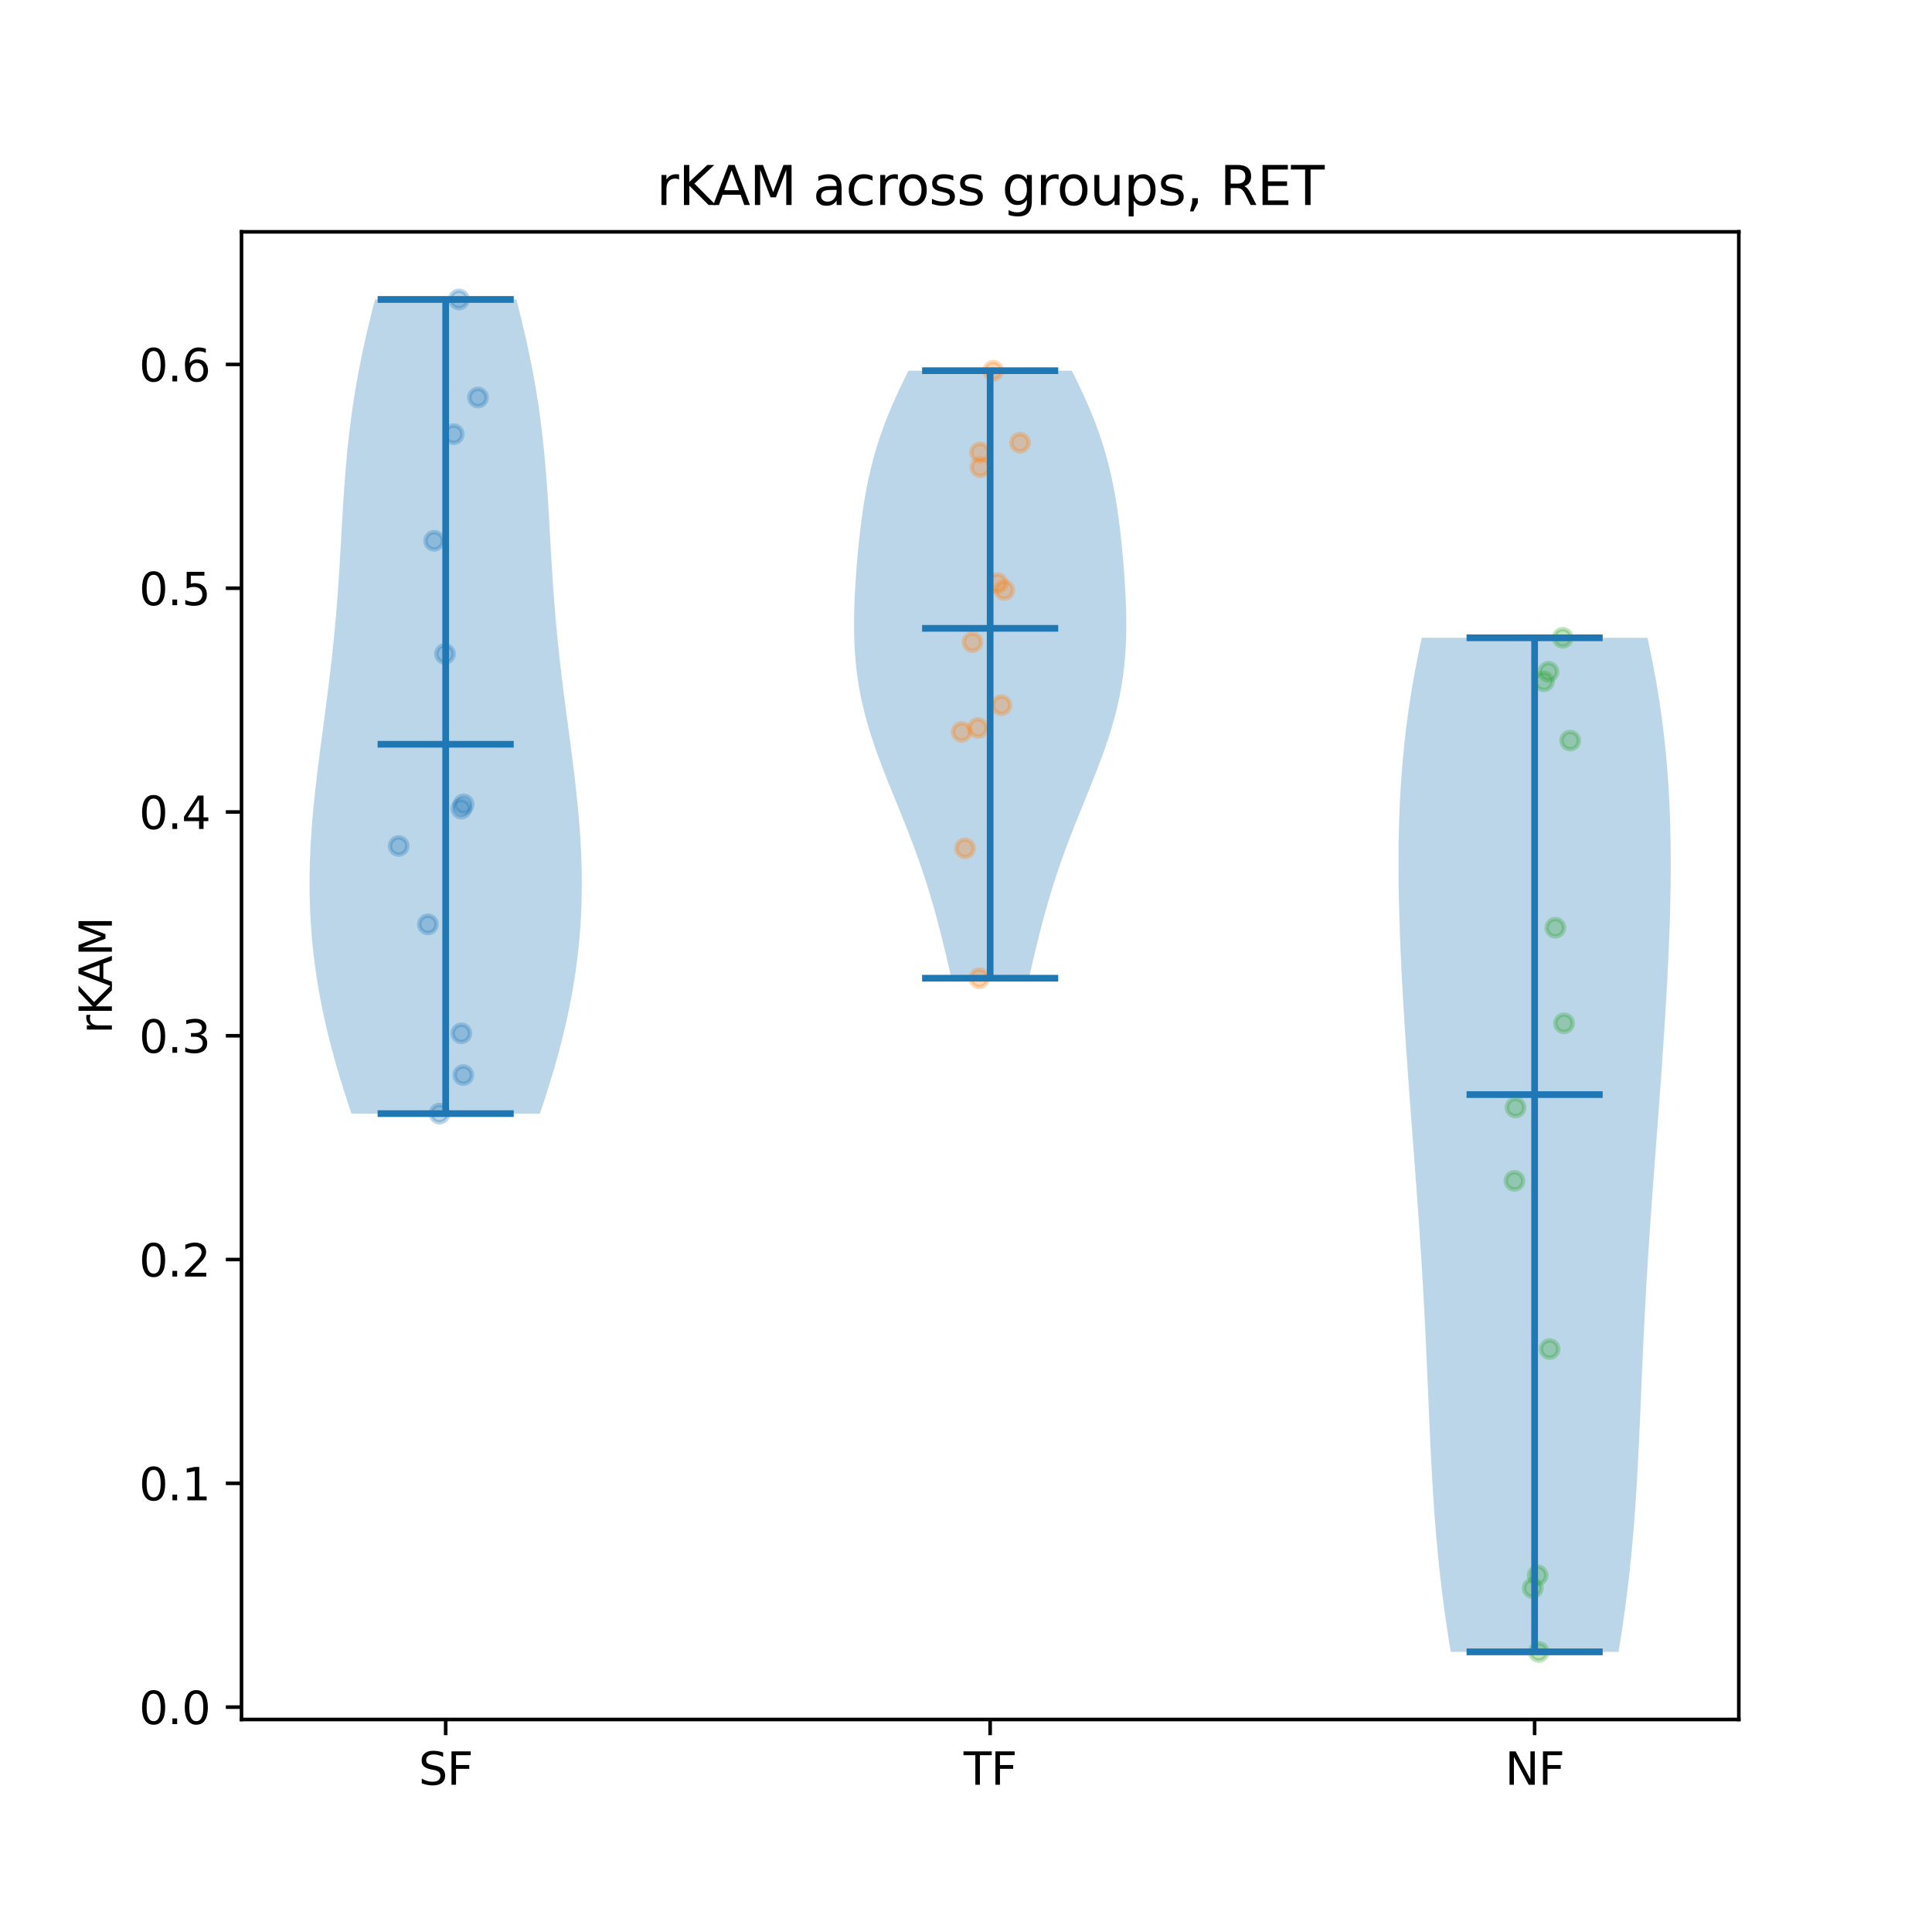 <?xml version="1.0" encoding="utf-8" standalone="no"?>
<!DOCTYPE svg PUBLIC "-//W3C//DTD SVG 1.1//EN"
  "http://www.w3.org/Graphics/SVG/1.1/DTD/svg11.dtd">
<svg xmlns:xlink="http://www.w3.org/1999/xlink" width="432pt" height="432pt" viewBox="0 0 432 432" xmlns="http://www.w3.org/2000/svg" version="1.1">
 <defs>
  <style type="text/css">*{stroke-linejoin: round; stroke-linecap: butt}</style>
 </defs>
 <g id="figure_1">
  <g id="patch_1">
   <path d="M 0 432 
L 432 432 
L 432 0 
L 0 0 
z
" style="fill: #ffffff"/>
  </g>
  <g id="axes_1">
   <g id="patch_2">
    <path d="M 54 384.48 
L 388.8 384.48 
L 388.8 51.84 
L 54 51.84 
z
" style="fill: #ffffff"/>
   </g>
   <g id="PolyCollection_1">
    <path d="M 120.727 249.004 
L 78.582 249.004 
L 77.968 247.165 
L 77.367 245.326 
L 76.781 243.487 
L 76.211 241.649 
L 75.658 239.81 
L 75.123 237.971 
L 74.608 236.132 
L 74.112 234.293 
L 73.638 232.455 
L 73.186 230.616 
L 72.756 228.777 
L 72.35 226.938 
L 71.967 225.099 
L 71.609 223.26 
L 71.275 221.422 
L 70.966 219.583 
L 70.682 217.744 
L 70.423 215.905 
L 70.19 214.066 
L 69.982 212.227 
L 69.799 210.389 
L 69.642 208.55 
L 69.51 206.711 
L 69.403 204.872 
L 69.321 203.033 
L 69.263 201.194 
L 69.229 199.356 
L 69.218 197.517 
L 69.23 195.678 
L 69.265 193.839 
L 69.321 192 
L 69.397 190.161 
L 69.493 188.323 
L 69.609 186.484 
L 69.741 184.645 
L 69.891 182.806 
L 70.056 180.967 
L 70.236 179.129 
L 70.428 177.29 
L 70.632 175.451 
L 70.846 173.612 
L 71.069 171.773 
L 71.299 169.934 
L 71.535 168.096 
L 71.775 166.257 
L 72.018 164.418 
L 72.262 162.579 
L 72.507 160.74 
L 72.75 158.901 
L 72.99 157.063 
L 73.226 155.224 
L 73.458 153.385 
L 73.683 151.546 
L 73.902 149.707 
L 74.113 147.868 
L 74.316 146.03 
L 74.51 144.191 
L 74.695 142.352 
L 74.87 140.513 
L 75.037 138.674 
L 75.194 136.835 
L 75.342 134.997 
L 75.482 133.158 
L 75.614 131.319 
L 75.739 129.48 
L 75.858 127.641 
L 75.972 125.802 
L 76.081 123.964 
L 76.187 122.125 
L 76.292 120.286 
L 76.396 118.447 
L 76.502 116.608 
L 76.61 114.77 
L 76.722 112.931 
L 76.84 111.092 
L 76.964 109.253 
L 77.097 107.414 
L 77.24 105.575 
L 77.394 103.737 
L 77.56 101.898 
L 77.74 100.059 
L 77.934 98.22 
L 78.144 96.381 
L 78.371 94.542 
L 78.615 92.704 
L 78.876 90.865 
L 79.155 89.026 
L 79.453 87.187 
L 79.769 85.348 
L 80.103 83.509 
L 80.456 81.671 
L 80.826 79.832 
L 81.213 77.993 
L 81.618 76.154 
L 82.038 74.315 
L 82.472 72.476 
L 82.921 70.638 
L 83.383 68.799 
L 83.856 66.96 
L 115.453 66.96 
L 115.453 66.96 
L 115.926 68.799 
L 116.388 70.638 
L 116.837 72.476 
L 117.272 74.315 
L 117.692 76.154 
L 118.096 77.993 
L 118.483 79.832 
L 118.854 81.671 
L 119.206 83.509 
L 119.54 85.348 
L 119.856 87.187 
L 120.154 89.026 
L 120.433 90.865 
L 120.695 92.704 
L 120.938 94.542 
L 121.165 96.381 
L 121.375 98.22 
L 121.569 100.059 
L 121.749 101.898 
L 121.915 103.737 
L 122.069 105.575 
L 122.212 107.414 
L 122.345 109.253 
L 122.469 111.092 
L 122.587 112.931 
L 122.699 114.77 
L 122.807 116.608 
L 122.913 118.447 
L 123.017 120.286 
L 123.122 122.125 
L 123.228 123.964 
L 123.337 125.802 
L 123.451 127.641 
L 123.57 129.48 
L 123.695 131.319 
L 123.827 133.158 
L 123.967 134.997 
L 124.115 136.835 
L 124.272 138.674 
L 124.439 140.513 
L 124.614 142.352 
L 124.799 144.191 
L 124.993 146.03 
L 125.196 147.868 
L 125.407 149.707 
L 125.626 151.546 
L 125.851 153.385 
L 126.083 155.224 
L 126.319 157.063 
L 126.559 158.901 
L 126.802 160.74 
L 127.047 162.579 
L 127.291 164.418 
L 127.534 166.257 
L 127.774 168.096 
L 128.01 169.934 
L 128.24 171.773 
L 128.463 173.612 
L 128.677 175.451 
L 128.881 177.29 
L 129.074 179.129 
L 129.253 180.967 
L 129.418 182.806 
L 129.568 184.645 
L 129.701 186.484 
L 129.816 188.323 
L 129.912 190.161 
L 129.989 192 
L 130.044 193.839 
L 130.079 195.678 
L 130.091 197.517 
L 130.08 199.356 
L 130.046 201.194 
L 129.988 203.033 
L 129.906 204.872 
L 129.799 206.711 
L 129.667 208.55 
L 129.51 210.389 
L 129.327 212.227 
L 129.12 214.066 
L 128.886 215.905 
L 128.628 217.744 
L 128.344 219.583 
L 128.034 221.422 
L 127.7 223.26 
L 127.342 225.099 
L 126.959 226.938 
L 126.553 228.777 
L 126.123 230.616 
L 125.671 232.455 
L 125.197 234.293 
L 124.701 236.132 
L 124.186 237.971 
L 123.651 239.81 
L 123.098 241.649 
L 122.528 243.487 
L 121.942 245.326 
L 121.341 247.165 
L 120.727 249.004 
z
" clip-path="url(#p1bd53aad60)" style="fill: #1f77b4; fill-opacity: 0.3"/>
   </g>
   <g id="PolyCollection_2">
    <path d="M 230.074 218.734 
L 212.726 218.734 
L 212.415 217.362 
L 212.1 215.99 
L 211.781 214.618 
L 211.458 213.245 
L 211.129 211.873 
L 210.794 210.501 
L 210.452 209.129 
L 210.102 207.757 
L 209.744 206.385 
L 209.377 205.013 
L 209 203.64 
L 208.611 202.268 
L 208.212 200.896 
L 207.8 199.524 
L 207.376 198.152 
L 206.939 196.78 
L 206.489 195.407 
L 206.026 194.035 
L 205.55 192.663 
L 205.061 191.291 
L 204.56 189.919 
L 204.048 188.547 
L 203.525 187.175 
L 202.993 185.802 
L 202.452 184.43 
L 201.904 183.058 
L 201.351 181.686 
L 200.795 180.314 
L 200.237 178.942 
L 199.678 177.57 
L 199.123 176.197 
L 198.571 174.825 
L 198.027 173.453 
L 197.491 172.081 
L 196.966 170.709 
L 196.454 169.337 
L 195.958 167.965 
L 195.478 166.592 
L 195.018 165.22 
L 194.578 163.848 
L 194.16 162.476 
L 193.767 161.104 
L 193.398 159.732 
L 193.054 158.36 
L 192.738 156.987 
L 192.448 155.615 
L 192.185 154.243 
L 191.95 152.871 
L 191.742 151.499 
L 191.56 150.127 
L 191.405 148.754 
L 191.275 147.382 
L 191.169 146.01 
L 191.087 144.638 
L 191.026 143.266 
L 190.986 141.894 
L 190.966 140.522 
L 190.964 139.149 
L 190.978 137.777 
L 191.007 136.405 
L 191.05 135.033 
L 191.106 133.661 
L 191.173 132.289 
L 191.251 130.917 
L 191.338 129.544 
L 191.434 128.172 
L 191.539 126.8 
L 191.652 125.428 
L 191.773 124.056 
L 191.902 122.684 
L 192.039 121.312 
L 192.186 119.939 
L 192.342 118.567 
L 192.51 117.195 
L 192.688 115.823 
L 192.88 114.451 
L 193.086 113.079 
L 193.307 111.707 
L 193.546 110.334 
L 193.802 108.962 
L 194.079 107.59 
L 194.376 106.218 
L 194.696 104.846 
L 195.04 103.474 
L 195.407 102.101 
L 195.8 100.729 
L 196.219 99.357 
L 196.664 97.985 
L 197.136 96.613 
L 197.633 95.241 
L 198.156 93.869 
L 198.705 92.496 
L 199.277 91.124 
L 199.873 89.752 
L 200.49 88.38 
L 201.126 87.008 
L 201.781 85.636 
L 202.452 84.264 
L 203.136 82.891 
L 239.664 82.891 
L 239.664 82.891 
L 240.348 84.264 
L 241.019 85.636 
L 241.674 87.008 
L 242.31 88.38 
L 242.927 89.752 
L 243.523 91.124 
L 244.095 92.496 
L 244.644 93.869 
L 245.167 95.241 
L 245.664 96.613 
L 246.136 97.985 
L 246.581 99.357 
L 247 100.729 
L 247.393 102.101 
L 247.76 103.474 
L 248.104 104.846 
L 248.424 106.218 
L 248.721 107.59 
L 248.998 108.962 
L 249.254 110.334 
L 249.493 111.707 
L 249.714 113.079 
L 249.92 114.451 
L 250.112 115.823 
L 250.29 117.195 
L 250.458 118.567 
L 250.614 119.939 
L 250.761 121.312 
L 250.898 122.684 
L 251.027 124.056 
L 251.148 125.428 
L 251.261 126.8 
L 251.366 128.172 
L 251.462 129.544 
L 251.549 130.917 
L 251.627 132.289 
L 251.694 133.661 
L 251.75 135.033 
L 251.793 136.405 
L 251.822 137.777 
L 251.836 139.149 
L 251.834 140.522 
L 251.814 141.894 
L 251.774 143.266 
L 251.713 144.638 
L 251.631 146.01 
L 251.525 147.382 
L 251.395 148.754 
L 251.24 150.127 
L 251.058 151.499 
L 250.85 152.871 
L 250.615 154.243 
L 250.352 155.615 
L 250.062 156.987 
L 249.746 158.36 
L 249.402 159.732 
L 249.033 161.104 
L 248.64 162.476 
L 248.222 163.848 
L 247.782 165.22 
L 247.322 166.592 
L 246.842 167.965 
L 246.346 169.337 
L 245.834 170.709 
L 245.309 172.081 
L 244.773 173.453 
L 244.229 174.825 
L 243.677 176.197 
L 243.122 177.57 
L 242.563 178.942 
L 242.005 180.314 
L 241.449 181.686 
L 240.896 183.058 
L 240.348 184.43 
L 239.807 185.802 
L 239.275 187.175 
L 238.752 188.547 
L 238.24 189.919 
L 237.739 191.291 
L 237.25 192.663 
L 236.774 194.035 
L 236.311 195.407 
L 235.861 196.78 
L 235.424 198.152 
L 235 199.524 
L 234.588 200.896 
L 234.189 202.268 
L 233.8 203.64 
L 233.423 205.013 
L 233.056 206.385 
L 232.698 207.757 
L 232.348 209.129 
L 232.006 210.501 
L 231.671 211.873 
L 231.342 213.245 
L 231.019 214.618 
L 230.7 215.99 
L 230.385 217.362 
L 230.074 218.734 
z
" clip-path="url(#p1bd53aad60)" style="fill: #1f77b4; fill-opacity: 0.3"/>
   </g>
   <g id="PolyCollection_3">
    <path d="M 361.901 369.36 
L 324.39 369.36 
L 324.016 367.07 
L 323.659 364.779 
L 323.318 362.489 
L 322.995 360.199 
L 322.689 357.909 
L 322.4 355.618 
L 322.127 353.328 
L 321.872 351.038 
L 321.633 348.747 
L 321.41 346.457 
L 321.202 344.167 
L 321.008 341.877 
L 320.828 339.586 
L 320.661 337.296 
L 320.505 335.006 
L 320.36 332.715 
L 320.225 330.425 
L 320.098 328.135 
L 319.979 325.845 
L 319.866 323.554 
L 319.758 321.264 
L 319.654 318.974 
L 319.553 316.683 
L 319.455 314.393 
L 319.357 312.103 
L 319.259 309.812 
L 319.16 307.522 
L 319.059 305.232 
L 318.957 302.942 
L 318.851 300.651 
L 318.742 298.361 
L 318.629 296.071 
L 318.512 293.78 
L 318.39 291.49 
L 318.264 289.2 
L 318.133 286.91 
L 317.997 284.619 
L 317.857 282.329 
L 317.712 280.039 
L 317.562 277.748 
L 317.409 275.458 
L 317.251 273.168 
L 317.091 270.878 
L 316.927 268.587 
L 316.761 266.297 
L 316.592 264.007 
L 316.422 261.716 
L 316.25 259.426 
L 316.078 257.136 
L 315.905 254.846 
L 315.733 252.555 
L 315.561 250.265 
L 315.39 247.975 
L 315.22 245.684 
L 315.052 243.394 
L 314.887 241.104 
L 314.724 238.814 
L 314.564 236.523 
L 314.408 234.233 
L 314.255 231.943 
L 314.106 229.652 
L 313.962 227.362 
L 313.824 225.072 
L 313.69 222.782 
L 313.562 220.491 
L 313.441 218.201 
L 313.327 215.911 
L 313.22 213.62 
L 313.121 211.33 
L 313.031 209.04 
L 312.951 206.749 
L 312.88 204.459 
L 312.821 202.169 
L 312.773 199.879 
L 312.738 197.588 
L 312.716 195.298 
L 312.709 193.008 
L 312.717 190.717 
L 312.742 188.427 
L 312.784 186.137 
L 312.845 183.847 
L 312.925 181.556 
L 313.025 179.266 
L 313.146 176.976 
L 313.29 174.685 
L 313.456 172.395 
L 313.647 170.105 
L 313.861 167.815 
L 314.101 165.524 
L 314.366 163.234 
L 314.657 160.944 
L 314.973 158.653 
L 315.316 156.363 
L 315.685 154.073 
L 316.08 151.783 
L 316.5 149.492 
L 316.946 147.202 
L 317.415 144.912 
L 317.909 142.621 
L 368.382 142.621 
L 368.382 142.621 
L 368.875 144.912 
L 369.345 147.202 
L 369.791 149.492 
L 370.211 151.783 
L 370.606 154.073 
L 370.975 156.363 
L 371.318 158.653 
L 371.634 160.944 
L 371.925 163.234 
L 372.19 165.524 
L 372.43 167.815 
L 372.644 170.105 
L 372.834 172.395 
L 373.001 174.685 
L 373.145 176.976 
L 373.266 179.266 
L 373.366 181.556 
L 373.446 183.847 
L 373.507 186.137 
L 373.549 188.427 
L 373.574 190.717 
L 373.582 193.008 
L 373.575 195.298 
L 373.553 197.588 
L 373.518 199.879 
L 373.47 202.169 
L 373.411 204.459 
L 373.34 206.749 
L 373.26 209.04 
L 373.17 211.33 
L 373.071 213.62 
L 372.964 215.911 
L 372.85 218.201 
L 372.728 220.491 
L 372.601 222.782 
L 372.467 225.072 
L 372.328 227.362 
L 372.185 229.652 
L 372.036 231.943 
L 371.883 234.233 
L 371.727 236.523 
L 371.567 238.814 
L 371.404 241.104 
L 371.238 243.394 
L 371.071 245.684 
L 370.901 247.975 
L 370.73 250.265 
L 370.558 252.555 
L 370.385 254.846 
L 370.213 257.136 
L 370.04 259.426 
L 369.869 261.716 
L 369.699 264.007 
L 369.53 266.297 
L 369.364 268.587 
L 369.2 270.878 
L 369.04 273.168 
L 368.882 275.458 
L 368.729 277.748 
L 368.579 280.039 
L 368.434 282.329 
L 368.294 284.619 
L 368.158 286.91 
L 368.027 289.2 
L 367.901 291.49 
L 367.779 293.78 
L 367.662 296.071 
L 367.549 298.361 
L 367.44 300.651 
L 367.334 302.942 
L 367.231 305.232 
L 367.131 307.522 
L 367.032 309.812 
L 366.934 312.103 
L 366.836 314.393 
L 366.737 316.683 
L 366.637 318.974 
L 366.533 321.264 
L 366.425 323.554 
L 366.312 325.845 
L 366.193 328.135 
L 366.066 330.425 
L 365.931 332.715 
L 365.786 335.006 
L 365.63 337.296 
L 365.463 339.586 
L 365.283 341.877 
L 365.089 344.167 
L 364.881 346.457 
L 364.658 348.747 
L 364.419 351.038 
L 364.164 353.328 
L 363.891 355.618 
L 363.602 357.909 
L 363.296 360.199 
L 362.973 362.489 
L 362.632 364.779 
L 362.275 367.07 
L 361.901 369.36 
z
" clip-path="url(#p1bd53aad60)" style="fill: #1f77b4; fill-opacity: 0.3"/>
   </g>
   <g id="PathCollection_1">
    <defs>
     <path id="mb008dd52c1" d="M 0 1.936 
C 0.514 1.936 1.006 1.732 1.369 1.369 
C 1.732 1.006 1.936 0.514 1.936 0 
C 1.936 -0.514 1.732 -1.006 1.369 -1.369 
C 1.006 -1.732 0.514 -1.936 0 -1.936 
C -0.514 -1.936 -1.006 -1.732 -1.369 -1.369 
C -1.732 -1.006 -1.936 -0.514 -1.936 0 
C -1.936 0.514 -1.732 1.006 -1.369 1.369 
C -1.006 1.732 -0.514 1.936 0 1.936 
z
" style="stroke: #1f77b4; stroke-opacity: 0.3"/>
    </defs>
    <g clip-path="url(#p1bd53aad60)">
     <use xlink:href="#mb008dd52c1" x="97.085" y="120.932" style="fill: #1f77b4; fill-opacity: 0.3; stroke: #1f77b4; stroke-opacity: 0.3"/>
     <use xlink:href="#mb008dd52c1" x="102.632" y="66.96" style="fill: #1f77b4; fill-opacity: 0.3; stroke: #1f77b4; stroke-opacity: 0.3"/>
     <use xlink:href="#mb008dd52c1" x="103.151" y="180.815" style="fill: #1f77b4; fill-opacity: 0.3; stroke: #1f77b4; stroke-opacity: 0.3"/>
     <use xlink:href="#mb008dd52c1" x="106.875" y="88.887" style="fill: #1f77b4; fill-opacity: 0.3; stroke: #1f77b4; stroke-opacity: 0.3"/>
     <use xlink:href="#mb008dd52c1" x="99.495" y="146.209" style="fill: #1f77b4; fill-opacity: 0.3; stroke: #1f77b4; stroke-opacity: 0.3"/>
     <use xlink:href="#mb008dd52c1" x="95.675" y="206.684" style="fill: #1f77b4; fill-opacity: 0.3; stroke: #1f77b4; stroke-opacity: 0.3"/>
     <use xlink:href="#mb008dd52c1" x="103.161" y="231.051" style="fill: #1f77b4; fill-opacity: 0.3; stroke: #1f77b4; stroke-opacity: 0.3"/>
     <use xlink:href="#mb008dd52c1" x="103.593" y="240.389" style="fill: #1f77b4; fill-opacity: 0.3; stroke: #1f77b4; stroke-opacity: 0.3"/>
     <use xlink:href="#mb008dd52c1" x="98.266" y="249.004" style="fill: #1f77b4; fill-opacity: 0.3; stroke: #1f77b4; stroke-opacity: 0.3"/>
     <use xlink:href="#mb008dd52c1" x="103.662" y="179.856" style="fill: #1f77b4; fill-opacity: 0.3; stroke: #1f77b4; stroke-opacity: 0.3"/>
     <use xlink:href="#mb008dd52c1" x="101.446" y="97.087" style="fill: #1f77b4; fill-opacity: 0.3; stroke: #1f77b4; stroke-opacity: 0.3"/>
     <use xlink:href="#mb008dd52c1" x="89.146" y="189.161" style="fill: #1f77b4; fill-opacity: 0.3; stroke: #1f77b4; stroke-opacity: 0.3"/>
    </g>
   </g>
   <g id="PathCollection_2">
    <defs>
     <path id="m1cbf28ea90" d="M 0 1.936 
C 0.514 1.936 1.006 1.732 1.369 1.369 
C 1.732 1.006 1.936 0.514 1.936 0 
C 1.936 -0.514 1.732 -1.006 1.369 -1.369 
C 1.006 -1.732 0.514 -1.936 0 -1.936 
C -0.514 -1.936 -1.006 -1.732 -1.369 -1.369 
C -1.732 -1.006 -1.936 -0.514 -1.936 0 
C -1.936 0.514 -1.732 1.006 -1.369 1.369 
C -1.006 1.732 -0.514 1.936 0 1.936 
z
" style="stroke: #ff7f0e; stroke-opacity: 0.3"/>
    </defs>
    <g clip-path="url(#p1bd53aad60)">
     <use xlink:href="#m1cbf28ea90" x="218.685" y="162.776" style="fill: #ff7f0e; fill-opacity: 0.3; stroke: #ff7f0e; stroke-opacity: 0.3"/>
     <use xlink:href="#m1cbf28ea90" x="228.082" y="98.983" style="fill: #ff7f0e; fill-opacity: 0.3; stroke: #ff7f0e; stroke-opacity: 0.3"/>
     <use xlink:href="#m1cbf28ea90" x="218.954" y="218.734" style="fill: #ff7f0e; fill-opacity: 0.3; stroke: #ff7f0e; stroke-opacity: 0.3"/>
     <use xlink:href="#m1cbf28ea90" x="217.442" y="143.585" style="fill: #ff7f0e; fill-opacity: 0.3; stroke: #ff7f0e; stroke-opacity: 0.3"/>
     <use xlink:href="#m1cbf28ea90" x="223.921" y="157.675" style="fill: #ff7f0e; fill-opacity: 0.3; stroke: #ff7f0e; stroke-opacity: 0.3"/>
     <use xlink:href="#m1cbf28ea90" x="215.782" y="189.677" style="fill: #ff7f0e; fill-opacity: 0.3; stroke: #ff7f0e; stroke-opacity: 0.3"/>
     <use xlink:href="#m1cbf28ea90" x="224.543" y="131.943" style="fill: #ff7f0e; fill-opacity: 0.3; stroke: #ff7f0e; stroke-opacity: 0.3"/>
     <use xlink:href="#m1cbf28ea90" x="219.134" y="101.16" style="fill: #ff7f0e; fill-opacity: 0.3; stroke: #ff7f0e; stroke-opacity: 0.3"/>
     <use xlink:href="#m1cbf28ea90" x="215.024" y="163.649" style="fill: #ff7f0e; fill-opacity: 0.3; stroke: #ff7f0e; stroke-opacity: 0.3"/>
     <use xlink:href="#m1cbf28ea90" x="223.046" y="130.386" style="fill: #ff7f0e; fill-opacity: 0.3; stroke: #ff7f0e; stroke-opacity: 0.3"/>
     <use xlink:href="#m1cbf28ea90" x="219.218" y="104.471" style="fill: #ff7f0e; fill-opacity: 0.3; stroke: #ff7f0e; stroke-opacity: 0.3"/>
     <use xlink:href="#m1cbf28ea90" x="222.094" y="82.891" style="fill: #ff7f0e; fill-opacity: 0.3; stroke: #ff7f0e; stroke-opacity: 0.3"/>
    </g>
   </g>
   <g id="PathCollection_3">
    <defs>
     <path id="m2558a1605b" d="M 0 1.936 
C 0.514 1.936 1.006 1.732 1.369 1.369 
C 1.732 1.006 1.936 0.514 1.936 0 
C 1.936 -0.514 1.732 -1.006 1.369 -1.369 
C 1.006 -1.732 0.514 -1.936 0 -1.936 
C -0.514 -1.936 -1.006 -1.732 -1.369 -1.369 
C -1.732 -1.006 -1.936 -0.514 -1.936 0 
C -1.936 0.514 -1.732 1.006 -1.369 1.369 
C -1.006 1.732 -0.514 1.936 0 1.936 
z
" style="stroke: #2ca02c; stroke-opacity: 0.3"/>
    </defs>
    <g clip-path="url(#p1bd53aad60)">
     <use xlink:href="#m2558a1605b" x="338.878" y="247.633" style="fill: #2ca02c; fill-opacity: 0.3; stroke: #2ca02c; stroke-opacity: 0.3"/>
     <use xlink:href="#m2558a1605b" x="351.097" y="165.588" style="fill: #2ca02c; fill-opacity: 0.3; stroke: #2ca02c; stroke-opacity: 0.3"/>
     <use xlink:href="#m2558a1605b" x="349.718" y="228.81" style="fill: #2ca02c; fill-opacity: 0.3; stroke: #2ca02c; stroke-opacity: 0.3"/>
     <use xlink:href="#m2558a1605b" x="346.497" y="301.659" style="fill: #2ca02c; fill-opacity: 0.3; stroke: #2ca02c; stroke-opacity: 0.3"/>
     <use xlink:href="#m2558a1605b" x="344.064" y="369.36" style="fill: #2ca02c; fill-opacity: 0.3; stroke: #2ca02c; stroke-opacity: 0.3"/>
     <use xlink:href="#m2558a1605b" x="342.728" y="355.125" style="fill: #2ca02c; fill-opacity: 0.3; stroke: #2ca02c; stroke-opacity: 0.3"/>
     <use xlink:href="#m2558a1605b" x="345.216" y="152.34" style="fill: #2ca02c; fill-opacity: 0.3; stroke: #2ca02c; stroke-opacity: 0.3"/>
     <use xlink:href="#m2558a1605b" x="346.243" y="150.207" style="fill: #2ca02c; fill-opacity: 0.3; stroke: #2ca02c; stroke-opacity: 0.3"/>
     <use xlink:href="#m2558a1605b" x="338.641" y="264.042" style="fill: #2ca02c; fill-opacity: 0.3; stroke: #2ca02c; stroke-opacity: 0.3"/>
     <use xlink:href="#m2558a1605b" x="349.428" y="142.621" style="fill: #2ca02c; fill-opacity: 0.3; stroke: #2ca02c; stroke-opacity: 0.3"/>
     <use xlink:href="#m2558a1605b" x="347.78" y="207.439" style="fill: #2ca02c; fill-opacity: 0.3; stroke: #2ca02c; stroke-opacity: 0.3"/>
     <use xlink:href="#m2558a1605b" x="343.824" y="352.236" style="fill: #2ca02c; fill-opacity: 0.3; stroke: #2ca02c; stroke-opacity: 0.3"/>
    </g>
   </g>
   <g id="matplotlib.axis_1">
    <g id="xtick_1">
     <g id="line2d_1">
      <defs>
       <path id="m88f4eb2a83" d="M 0 0 
L 0 3.5 
" style="stroke: #000000; stroke-width: 0.8"/>
      </defs>
      <g>
       <use xlink:href="#m88f4eb2a83" x="99.655" y="384.48" style="stroke: #000000; stroke-width: 0.8"/>
      </g>
     </g>
     <g id="text_1">
      <!-- SF -->
      <g transform="translate(93.605 399.078) scale(0.1 -0.1)">
       <defs>
        <path id="DejaVuSans-53" d="M 3425 4513 
L 3425 3897 
Q 3066 4069 2747 4153 
Q 2428 4238 2131 4238 
Q 1616 4238 1336 4038 
Q 1056 3838 1056 3469 
Q 1056 3159 1242 3001 
Q 1428 2844 1947 2747 
L 2328 2669 
Q 3034 2534 3370 2195 
Q 3706 1856 3706 1288 
Q 3706 609 3251 259 
Q 2797 -91 1919 -91 
Q 1588 -91 1214 -16 
Q 841 59 441 206 
L 441 856 
Q 825 641 1194 531 
Q 1563 422 1919 422 
Q 2459 422 2753 634 
Q 3047 847 3047 1241 
Q 3047 1584 2836 1778 
Q 2625 1972 2144 2069 
L 1759 2144 
Q 1053 2284 737 2584 
Q 422 2884 422 3419 
Q 422 4038 858 4394 
Q 1294 4750 2059 4750 
Q 2388 4750 2728 4690 
Q 3069 4631 3425 4513 
z
" transform="scale(0.016)"/>
        <path id="DejaVuSans-46" d="M 628 4666 
L 3309 4666 
L 3309 4134 
L 1259 4134 
L 1259 2759 
L 3109 2759 
L 3109 2228 
L 1259 2228 
L 1259 0 
L 628 0 
L 628 4666 
z
" transform="scale(0.016)"/>
       </defs>
       <use xlink:href="#DejaVuSans-53"/>
       <use xlink:href="#DejaVuSans-46" x="63.477"/>
      </g>
     </g>
    </g>
    <g id="xtick_2">
     <g id="line2d_2">
      <g>
       <use xlink:href="#m88f4eb2a83" x="221.4" y="384.48" style="stroke: #000000; stroke-width: 0.8"/>
      </g>
     </g>
     <g id="text_2">
      <!-- TF -->
      <g transform="translate(215.47 399.078) scale(0.1 -0.1)">
       <defs>
        <path id="DejaVuSans-54" d="M -19 4666 
L 3928 4666 
L 3928 4134 
L 2272 4134 
L 2272 0 
L 1638 0 
L 1638 4134 
L -19 4134 
L -19 4666 
z
" transform="scale(0.016)"/>
       </defs>
       <use xlink:href="#DejaVuSans-54"/>
       <use xlink:href="#DejaVuSans-46" x="61.084"/>
      </g>
     </g>
    </g>
    <g id="xtick_3">
     <g id="line2d_3">
      <g>
       <use xlink:href="#m88f4eb2a83" x="343.145" y="384.48" style="stroke: #000000; stroke-width: 0.8"/>
      </g>
     </g>
     <g id="text_3">
      <!-- NF -->
      <g transform="translate(336.529 399.078) scale(0.1 -0.1)">
       <defs>
        <path id="DejaVuSans-4e" d="M 628 4666 
L 1478 4666 
L 3547 763 
L 3547 4666 
L 4159 4666 
L 4159 0 
L 3309 0 
L 1241 3903 
L 1241 0 
L 628 0 
L 628 4666 
z
" transform="scale(0.016)"/>
       </defs>
       <use xlink:href="#DejaVuSans-4e"/>
       <use xlink:href="#DejaVuSans-46" x="74.805"/>
      </g>
     </g>
    </g>
   </g>
   <g id="matplotlib.axis_2">
    <g id="ytick_1">
     <g id="line2d_4">
      <defs>
       <path id="m5f462ce414" d="M 0 0 
L -3.5 0 
" style="stroke: #000000; stroke-width: 0.8"/>
      </defs>
      <g>
       <use xlink:href="#m5f462ce414" x="54" y="381.714" style="stroke: #000000; stroke-width: 0.8"/>
      </g>
     </g>
     <g id="text_4">
      <!-- 0.0 -->
      <g transform="translate(31.097 385.513) scale(0.1 -0.1)">
       <defs>
        <path id="DejaVuSans-30" d="M 2034 4250 
Q 1547 4250 1301 3770 
Q 1056 3291 1056 2328 
Q 1056 1369 1301 889 
Q 1547 409 2034 409 
Q 2525 409 2770 889 
Q 3016 1369 3016 2328 
Q 3016 3291 2770 3770 
Q 2525 4250 2034 4250 
z
M 2034 4750 
Q 2819 4750 3233 4129 
Q 3647 3509 3647 2328 
Q 3647 1150 3233 529 
Q 2819 -91 2034 -91 
Q 1250 -91 836 529 
Q 422 1150 422 2328 
Q 422 3509 836 4129 
Q 1250 4750 2034 4750 
z
" transform="scale(0.016)"/>
        <path id="DejaVuSans-2e" d="M 684 794 
L 1344 794 
L 1344 0 
L 684 0 
L 684 794 
z
" transform="scale(0.016)"/>
       </defs>
       <use xlink:href="#DejaVuSans-30"/>
       <use xlink:href="#DejaVuSans-2e" x="63.623"/>
       <use xlink:href="#DejaVuSans-30" x="95.41"/>
      </g>
     </g>
    </g>
    <g id="ytick_2">
     <g id="line2d_5">
      <g>
       <use xlink:href="#m5f462ce414" x="54" y="331.676" style="stroke: #000000; stroke-width: 0.8"/>
      </g>
     </g>
     <g id="text_5">
      <!-- 0.1 -->
      <g transform="translate(31.097 335.475) scale(0.1 -0.1)">
       <defs>
        <path id="DejaVuSans-31" d="M 794 531 
L 1825 531 
L 1825 4091 
L 703 3866 
L 703 4441 
L 1819 4666 
L 2450 4666 
L 2450 531 
L 3481 531 
L 3481 0 
L 794 0 
L 794 531 
z
" transform="scale(0.016)"/>
       </defs>
       <use xlink:href="#DejaVuSans-30"/>
       <use xlink:href="#DejaVuSans-2e" x="63.623"/>
       <use xlink:href="#DejaVuSans-31" x="95.41"/>
      </g>
     </g>
    </g>
    <g id="ytick_3">
     <g id="line2d_6">
      <g>
       <use xlink:href="#m5f462ce414" x="54" y="281.638" style="stroke: #000000; stroke-width: 0.8"/>
      </g>
     </g>
     <g id="text_6">
      <!-- 0.2 -->
      <g transform="translate(31.097 285.437) scale(0.1 -0.1)">
       <defs>
        <path id="DejaVuSans-32" d="M 1228 531 
L 3431 531 
L 3431 0 
L 469 0 
L 469 531 
Q 828 903 1448 1529 
Q 2069 2156 2228 2338 
Q 2531 2678 2651 2914 
Q 2772 3150 2772 3378 
Q 2772 3750 2511 3984 
Q 2250 4219 1831 4219 
Q 1534 4219 1204 4116 
Q 875 4013 500 3803 
L 500 4441 
Q 881 4594 1212 4672 
Q 1544 4750 1819 4750 
Q 2544 4750 2975 4387 
Q 3406 4025 3406 3419 
Q 3406 3131 3298 2873 
Q 3191 2616 2906 2266 
Q 2828 2175 2409 1742 
Q 1991 1309 1228 531 
z
" transform="scale(0.016)"/>
       </defs>
       <use xlink:href="#DejaVuSans-30"/>
       <use xlink:href="#DejaVuSans-2e" x="63.623"/>
       <use xlink:href="#DejaVuSans-32" x="95.41"/>
      </g>
     </g>
    </g>
    <g id="ytick_4">
     <g id="line2d_7">
      <g>
       <use xlink:href="#m5f462ce414" x="54" y="231.6" style="stroke: #000000; stroke-width: 0.8"/>
      </g>
     </g>
     <g id="text_7">
      <!-- 0.3 -->
      <g transform="translate(31.097 235.399) scale(0.1 -0.1)">
       <defs>
        <path id="DejaVuSans-33" d="M 2597 2516 
Q 3050 2419 3304 2112 
Q 3559 1806 3559 1356 
Q 3559 666 3084 287 
Q 2609 -91 1734 -91 
Q 1441 -91 1130 -33 
Q 819 25 488 141 
L 488 750 
Q 750 597 1062 519 
Q 1375 441 1716 441 
Q 2309 441 2620 675 
Q 2931 909 2931 1356 
Q 2931 1769 2642 2001 
Q 2353 2234 1838 2234 
L 1294 2234 
L 1294 2753 
L 1863 2753 
Q 2328 2753 2575 2939 
Q 2822 3125 2822 3475 
Q 2822 3834 2567 4026 
Q 2313 4219 1838 4219 
Q 1578 4219 1281 4162 
Q 984 4106 628 3988 
L 628 4550 
Q 988 4650 1302 4700 
Q 1616 4750 1894 4750 
Q 2613 4750 3031 4423 
Q 3450 4097 3450 3541 
Q 3450 3153 3228 2886 
Q 3006 2619 2597 2516 
z
" transform="scale(0.016)"/>
       </defs>
       <use xlink:href="#DejaVuSans-30"/>
       <use xlink:href="#DejaVuSans-2e" x="63.623"/>
       <use xlink:href="#DejaVuSans-33" x="95.41"/>
      </g>
     </g>
    </g>
    <g id="ytick_5">
     <g id="line2d_8">
      <g>
       <use xlink:href="#m5f462ce414" x="54" y="181.562" style="stroke: #000000; stroke-width: 0.8"/>
      </g>
     </g>
     <g id="text_8">
      <!-- 0.4 -->
      <g transform="translate(31.097 185.361) scale(0.1 -0.1)">
       <defs>
        <path id="DejaVuSans-34" d="M 2419 4116 
L 825 1625 
L 2419 1625 
L 2419 4116 
z
M 2253 4666 
L 3047 4666 
L 3047 1625 
L 3713 1625 
L 3713 1100 
L 3047 1100 
L 3047 0 
L 2419 0 
L 2419 1100 
L 313 1100 
L 313 1709 
L 2253 4666 
z
" transform="scale(0.016)"/>
       </defs>
       <use xlink:href="#DejaVuSans-30"/>
       <use xlink:href="#DejaVuSans-2e" x="63.623"/>
       <use xlink:href="#DejaVuSans-34" x="95.41"/>
      </g>
     </g>
    </g>
    <g id="ytick_6">
     <g id="line2d_9">
      <g>
       <use xlink:href="#m5f462ce414" x="54" y="131.524" style="stroke: #000000; stroke-width: 0.8"/>
      </g>
     </g>
     <g id="text_9">
      <!-- 0.5 -->
      <g transform="translate(31.097 135.324) scale(0.1 -0.1)">
       <defs>
        <path id="DejaVuSans-35" d="M 691 4666 
L 3169 4666 
L 3169 4134 
L 1269 4134 
L 1269 2991 
Q 1406 3038 1543 3061 
Q 1681 3084 1819 3084 
Q 2600 3084 3056 2656 
Q 3513 2228 3513 1497 
Q 3513 744 3044 326 
Q 2575 -91 1722 -91 
Q 1428 -91 1123 -41 
Q 819 9 494 109 
L 494 744 
Q 775 591 1075 516 
Q 1375 441 1709 441 
Q 2250 441 2565 725 
Q 2881 1009 2881 1497 
Q 2881 1984 2565 2268 
Q 2250 2553 1709 2553 
Q 1456 2553 1204 2497 
Q 953 2441 691 2322 
L 691 4666 
z
" transform="scale(0.016)"/>
       </defs>
       <use xlink:href="#DejaVuSans-30"/>
       <use xlink:href="#DejaVuSans-2e" x="63.623"/>
       <use xlink:href="#DejaVuSans-35" x="95.41"/>
      </g>
     </g>
    </g>
    <g id="ytick_7">
     <g id="line2d_10">
      <g>
       <use xlink:href="#m5f462ce414" x="54" y="81.486" style="stroke: #000000; stroke-width: 0.8"/>
      </g>
     </g>
     <g id="text_10">
      <!-- 0.6 -->
      <g transform="translate(31.097 85.286) scale(0.1 -0.1)">
       <defs>
        <path id="DejaVuSans-36" d="M 2113 2584 
Q 1688 2584 1439 2293 
Q 1191 2003 1191 1497 
Q 1191 994 1439 701 
Q 1688 409 2113 409 
Q 2538 409 2786 701 
Q 3034 994 3034 1497 
Q 3034 2003 2786 2293 
Q 2538 2584 2113 2584 
z
M 3366 4563 
L 3366 3988 
Q 3128 4100 2886 4159 
Q 2644 4219 2406 4219 
Q 1781 4219 1451 3797 
Q 1122 3375 1075 2522 
Q 1259 2794 1537 2939 
Q 1816 3084 2150 3084 
Q 2853 3084 3261 2657 
Q 3669 2231 3669 1497 
Q 3669 778 3244 343 
Q 2819 -91 2113 -91 
Q 1303 -91 875 529 
Q 447 1150 447 2328 
Q 447 3434 972 4092 
Q 1497 4750 2381 4750 
Q 2619 4750 2861 4703 
Q 3103 4656 3366 4563 
z
" transform="scale(0.016)"/>
       </defs>
       <use xlink:href="#DejaVuSans-30"/>
       <use xlink:href="#DejaVuSans-2e" x="63.623"/>
       <use xlink:href="#DejaVuSans-36" x="95.41"/>
      </g>
     </g>
    </g>
    <g id="text_11">
     <!-- rKAM -->
     <g transform="translate(25.017 231.141) rotate(-90) scale(0.1 -0.1)">
      <defs>
       <path id="DejaVuSans-72" d="M 2631 2963 
Q 2534 3019 2420 3045 
Q 2306 3072 2169 3072 
Q 1681 3072 1420 2755 
Q 1159 2438 1159 1844 
L 1159 0 
L 581 0 
L 581 3500 
L 1159 3500 
L 1159 2956 
Q 1341 3275 1631 3429 
Q 1922 3584 2338 3584 
Q 2397 3584 2469 3576 
Q 2541 3569 2628 3553 
L 2631 2963 
z
" transform="scale(0.016)"/>
       <path id="DejaVuSans-4b" d="M 628 4666 
L 1259 4666 
L 1259 2694 
L 3353 4666 
L 4166 4666 
L 1850 2491 
L 4331 0 
L 3500 0 
L 1259 2247 
L 1259 0 
L 628 0 
L 628 4666 
z
" transform="scale(0.016)"/>
       <path id="DejaVuSans-41" d="M 2188 4044 
L 1331 1722 
L 3047 1722 
L 2188 4044 
z
M 1831 4666 
L 2547 4666 
L 4325 0 
L 3669 0 
L 3244 1197 
L 1141 1197 
L 716 0 
L 50 0 
L 1831 4666 
z
" transform="scale(0.016)"/>
       <path id="DejaVuSans-4d" d="M 628 4666 
L 1569 4666 
L 2759 1491 
L 3956 4666 
L 4897 4666 
L 4897 0 
L 4281 0 
L 4281 4097 
L 3078 897 
L 2444 897 
L 1241 4097 
L 1241 0 
L 628 0 
L 628 4666 
z
" transform="scale(0.016)"/>
      </defs>
      <use xlink:href="#DejaVuSans-72"/>
      <use xlink:href="#DejaVuSans-4b" x="41.113"/>
      <use xlink:href="#DejaVuSans-41" x="104.939"/>
      <use xlink:href="#DejaVuSans-4d" x="173.348"/>
     </g>
    </g>
   </g>
   <g id="LineCollection_1">
    <path d="M 84.436 166.42 
L 114.873 166.42 
" clip-path="url(#p1bd53aad60)" style="fill: none; stroke: #1f77b4; stroke-width: 1.5"/>
    <path d="M 206.182 140.494 
L 236.618 140.494 
" clip-path="url(#p1bd53aad60)" style="fill: none; stroke: #1f77b4; stroke-width: 1.5"/>
    <path d="M 327.927 244.755 
L 358.364 244.755 
" clip-path="url(#p1bd53aad60)" style="fill: none; stroke: #1f77b4; stroke-width: 1.5"/>
   </g>
   <g id="LineCollection_2">
    <path d="M 84.436 66.96 
L 114.873 66.96 
" clip-path="url(#p1bd53aad60)" style="fill: none; stroke: #1f77b4; stroke-width: 1.5"/>
    <path d="M 206.182 82.891 
L 236.618 82.891 
" clip-path="url(#p1bd53aad60)" style="fill: none; stroke: #1f77b4; stroke-width: 1.5"/>
    <path d="M 327.927 142.621 
L 358.364 142.621 
" clip-path="url(#p1bd53aad60)" style="fill: none; stroke: #1f77b4; stroke-width: 1.5"/>
   </g>
   <g id="LineCollection_3">
    <path d="M 84.436 249.004 
L 114.873 249.004 
" clip-path="url(#p1bd53aad60)" style="fill: none; stroke: #1f77b4; stroke-width: 1.5"/>
    <path d="M 206.182 218.734 
L 236.618 218.734 
" clip-path="url(#p1bd53aad60)" style="fill: none; stroke: #1f77b4; stroke-width: 1.5"/>
    <path d="M 327.927 369.36 
L 358.364 369.36 
" clip-path="url(#p1bd53aad60)" style="fill: none; stroke: #1f77b4; stroke-width: 1.5"/>
   </g>
   <g id="LineCollection_4">
    <path d="M 99.655 249.004 
L 99.655 66.96 
" clip-path="url(#p1bd53aad60)" style="fill: none; stroke: #1f77b4; stroke-width: 1.5"/>
    <path d="M 221.4 218.734 
L 221.4 82.891 
" clip-path="url(#p1bd53aad60)" style="fill: none; stroke: #1f77b4; stroke-width: 1.5"/>
    <path d="M 343.145 369.36 
L 343.145 142.621 
" clip-path="url(#p1bd53aad60)" style="fill: none; stroke: #1f77b4; stroke-width: 1.5"/>
   </g>
   <g id="patch_3">
    <path d="M 54 384.48 
L 54 51.84 
" style="fill: none; stroke: #000000; stroke-width: 0.8; stroke-linejoin: miter; stroke-linecap: square"/>
   </g>
   <g id="patch_4">
    <path d="M 388.8 384.48 
L 388.8 51.84 
" style="fill: none; stroke: #000000; stroke-width: 0.8; stroke-linejoin: miter; stroke-linecap: square"/>
   </g>
   <g id="patch_5">
    <path d="M 54 384.48 
L 388.8 384.48 
" style="fill: none; stroke: #000000; stroke-width: 0.8; stroke-linejoin: miter; stroke-linecap: square"/>
   </g>
   <g id="patch_6">
    <path d="M 54 51.84 
L 388.8 51.84 
" style="fill: none; stroke: #000000; stroke-width: 0.8; stroke-linejoin: miter; stroke-linecap: square"/>
   </g>
   <g id="text_12">
    <!-- rKAM across groups, RET -->
    <g transform="translate(146.791 45.84) scale(0.12 -0.12)">
     <defs>
      <path id="DejaVuSans-20" transform="scale(0.016)"/>
      <path id="DejaVuSans-61" d="M 2194 1759 
Q 1497 1759 1228 1600 
Q 959 1441 959 1056 
Q 959 750 1161 570 
Q 1363 391 1709 391 
Q 2188 391 2477 730 
Q 2766 1069 2766 1631 
L 2766 1759 
L 2194 1759 
z
M 3341 1997 
L 3341 0 
L 2766 0 
L 2766 531 
Q 2569 213 2275 61 
Q 1981 -91 1556 -91 
Q 1019 -91 701 211 
Q 384 513 384 1019 
Q 384 1609 779 1909 
Q 1175 2209 1959 2209 
L 2766 2209 
L 2766 2266 
Q 2766 2663 2505 2880 
Q 2244 3097 1772 3097 
Q 1472 3097 1187 3025 
Q 903 2953 641 2809 
L 641 3341 
Q 956 3463 1253 3523 
Q 1550 3584 1831 3584 
Q 2591 3584 2966 3190 
Q 3341 2797 3341 1997 
z
" transform="scale(0.016)"/>
      <path id="DejaVuSans-63" d="M 3122 3366 
L 3122 2828 
Q 2878 2963 2633 3030 
Q 2388 3097 2138 3097 
Q 1578 3097 1268 2742 
Q 959 2388 959 1747 
Q 959 1106 1268 751 
Q 1578 397 2138 397 
Q 2388 397 2633 464 
Q 2878 531 3122 666 
L 3122 134 
Q 2881 22 2623 -34 
Q 2366 -91 2075 -91 
Q 1284 -91 818 406 
Q 353 903 353 1747 
Q 353 2603 823 3093 
Q 1294 3584 2113 3584 
Q 2378 3584 2631 3529 
Q 2884 3475 3122 3366 
z
" transform="scale(0.016)"/>
      <path id="DejaVuSans-6f" d="M 1959 3097 
Q 1497 3097 1228 2736 
Q 959 2375 959 1747 
Q 959 1119 1226 758 
Q 1494 397 1959 397 
Q 2419 397 2687 759 
Q 2956 1122 2956 1747 
Q 2956 2369 2687 2733 
Q 2419 3097 1959 3097 
z
M 1959 3584 
Q 2709 3584 3137 3096 
Q 3566 2609 3566 1747 
Q 3566 888 3137 398 
Q 2709 -91 1959 -91 
Q 1206 -91 779 398 
Q 353 888 353 1747 
Q 353 2609 779 3096 
Q 1206 3584 1959 3584 
z
" transform="scale(0.016)"/>
      <path id="DejaVuSans-73" d="M 2834 3397 
L 2834 2853 
Q 2591 2978 2328 3040 
Q 2066 3103 1784 3103 
Q 1356 3103 1142 2972 
Q 928 2841 928 2578 
Q 928 2378 1081 2264 
Q 1234 2150 1697 2047 
L 1894 2003 
Q 2506 1872 2764 1633 
Q 3022 1394 3022 966 
Q 3022 478 2636 193 
Q 2250 -91 1575 -91 
Q 1294 -91 989 -36 
Q 684 19 347 128 
L 347 722 
Q 666 556 975 473 
Q 1284 391 1588 391 
Q 1994 391 2212 530 
Q 2431 669 2431 922 
Q 2431 1156 2273 1281 
Q 2116 1406 1581 1522 
L 1381 1569 
Q 847 1681 609 1914 
Q 372 2147 372 2553 
Q 372 3047 722 3315 
Q 1072 3584 1716 3584 
Q 2034 3584 2315 3537 
Q 2597 3491 2834 3397 
z
" transform="scale(0.016)"/>
      <path id="DejaVuSans-67" d="M 2906 1791 
Q 2906 2416 2648 2759 
Q 2391 3103 1925 3103 
Q 1463 3103 1205 2759 
Q 947 2416 947 1791 
Q 947 1169 1205 825 
Q 1463 481 1925 481 
Q 2391 481 2648 825 
Q 2906 1169 2906 1791 
z
M 3481 434 
Q 3481 -459 3084 -895 
Q 2688 -1331 1869 -1331 
Q 1566 -1331 1297 -1286 
Q 1028 -1241 775 -1147 
L 775 -588 
Q 1028 -725 1275 -790 
Q 1522 -856 1778 -856 
Q 2344 -856 2625 -561 
Q 2906 -266 2906 331 
L 2906 616 
Q 2728 306 2450 153 
Q 2172 0 1784 0 
Q 1141 0 747 490 
Q 353 981 353 1791 
Q 353 2603 747 3093 
Q 1141 3584 1784 3584 
Q 2172 3584 2450 3431 
Q 2728 3278 2906 2969 
L 2906 3500 
L 3481 3500 
L 3481 434 
z
" transform="scale(0.016)"/>
      <path id="DejaVuSans-75" d="M 544 1381 
L 544 3500 
L 1119 3500 
L 1119 1403 
Q 1119 906 1312 657 
Q 1506 409 1894 409 
Q 2359 409 2629 706 
Q 2900 1003 2900 1516 
L 2900 3500 
L 3475 3500 
L 3475 0 
L 2900 0 
L 2900 538 
Q 2691 219 2414 64 
Q 2138 -91 1772 -91 
Q 1169 -91 856 284 
Q 544 659 544 1381 
z
M 1991 3584 
L 1991 3584 
z
" transform="scale(0.016)"/>
      <path id="DejaVuSans-70" d="M 1159 525 
L 1159 -1331 
L 581 -1331 
L 581 3500 
L 1159 3500 
L 1159 2969 
Q 1341 3281 1617 3432 
Q 1894 3584 2278 3584 
Q 2916 3584 3314 3078 
Q 3713 2572 3713 1747 
Q 3713 922 3314 415 
Q 2916 -91 2278 -91 
Q 1894 -91 1617 61 
Q 1341 213 1159 525 
z
M 3116 1747 
Q 3116 2381 2855 2742 
Q 2594 3103 2138 3103 
Q 1681 3103 1420 2742 
Q 1159 2381 1159 1747 
Q 1159 1113 1420 752 
Q 1681 391 2138 391 
Q 2594 391 2855 752 
Q 3116 1113 3116 1747 
z
" transform="scale(0.016)"/>
      <path id="DejaVuSans-2c" d="M 750 794 
L 1409 794 
L 1409 256 
L 897 -744 
L 494 -744 
L 750 256 
L 750 794 
z
" transform="scale(0.016)"/>
      <path id="DejaVuSans-52" d="M 2841 2188 
Q 3044 2119 3236 1894 
Q 3428 1669 3622 1275 
L 4263 0 
L 3584 0 
L 2988 1197 
Q 2756 1666 2539 1819 
Q 2322 1972 1947 1972 
L 1259 1972 
L 1259 0 
L 628 0 
L 628 4666 
L 2053 4666 
Q 2853 4666 3247 4331 
Q 3641 3997 3641 3322 
Q 3641 2881 3436 2590 
Q 3231 2300 2841 2188 
z
M 1259 4147 
L 1259 2491 
L 2053 2491 
Q 2509 2491 2742 2702 
Q 2975 2913 2975 3322 
Q 2975 3731 2742 3939 
Q 2509 4147 2053 4147 
L 1259 4147 
z
" transform="scale(0.016)"/>
      <path id="DejaVuSans-45" d="M 628 4666 
L 3578 4666 
L 3578 4134 
L 1259 4134 
L 1259 2753 
L 3481 2753 
L 3481 2222 
L 1259 2222 
L 1259 531 
L 3634 531 
L 3634 0 
L 628 0 
L 628 4666 
z
" transform="scale(0.016)"/>
     </defs>
     <use xlink:href="#DejaVuSans-72"/>
     <use xlink:href="#DejaVuSans-4b" x="41.113"/>
     <use xlink:href="#DejaVuSans-41" x="104.939"/>
     <use xlink:href="#DejaVuSans-4d" x="173.348"/>
     <use xlink:href="#DejaVuSans-20" x="259.627"/>
     <use xlink:href="#DejaVuSans-61" x="291.414"/>
     <use xlink:href="#DejaVuSans-63" x="352.693"/>
     <use xlink:href="#DejaVuSans-72" x="407.674"/>
     <use xlink:href="#DejaVuSans-6f" x="446.537"/>
     <use xlink:href="#DejaVuSans-73" x="507.719"/>
     <use xlink:href="#DejaVuSans-73" x="559.818"/>
     <use xlink:href="#DejaVuSans-20" x="611.918"/>
     <use xlink:href="#DejaVuSans-67" x="643.705"/>
     <use xlink:href="#DejaVuSans-72" x="707.182"/>
     <use xlink:href="#DejaVuSans-6f" x="746.045"/>
     <use xlink:href="#DejaVuSans-75" x="807.227"/>
     <use xlink:href="#DejaVuSans-70" x="870.605"/>
     <use xlink:href="#DejaVuSans-73" x="934.082"/>
     <use xlink:href="#DejaVuSans-2c" x="986.182"/>
     <use xlink:href="#DejaVuSans-20" x="1017.969"/>
     <use xlink:href="#DejaVuSans-52" x="1049.756"/>
     <use xlink:href="#DejaVuSans-45" x="1119.238"/>
     <use xlink:href="#DejaVuSans-54" x="1182.422"/>
    </g>
   </g>
  </g>
 </g>
 <defs>
  <clipPath id="p1bd53aad60">
   <rect x="54" y="51.84" width="334.8" height="332.64"/>
  </clipPath>
 </defs>
</svg>
